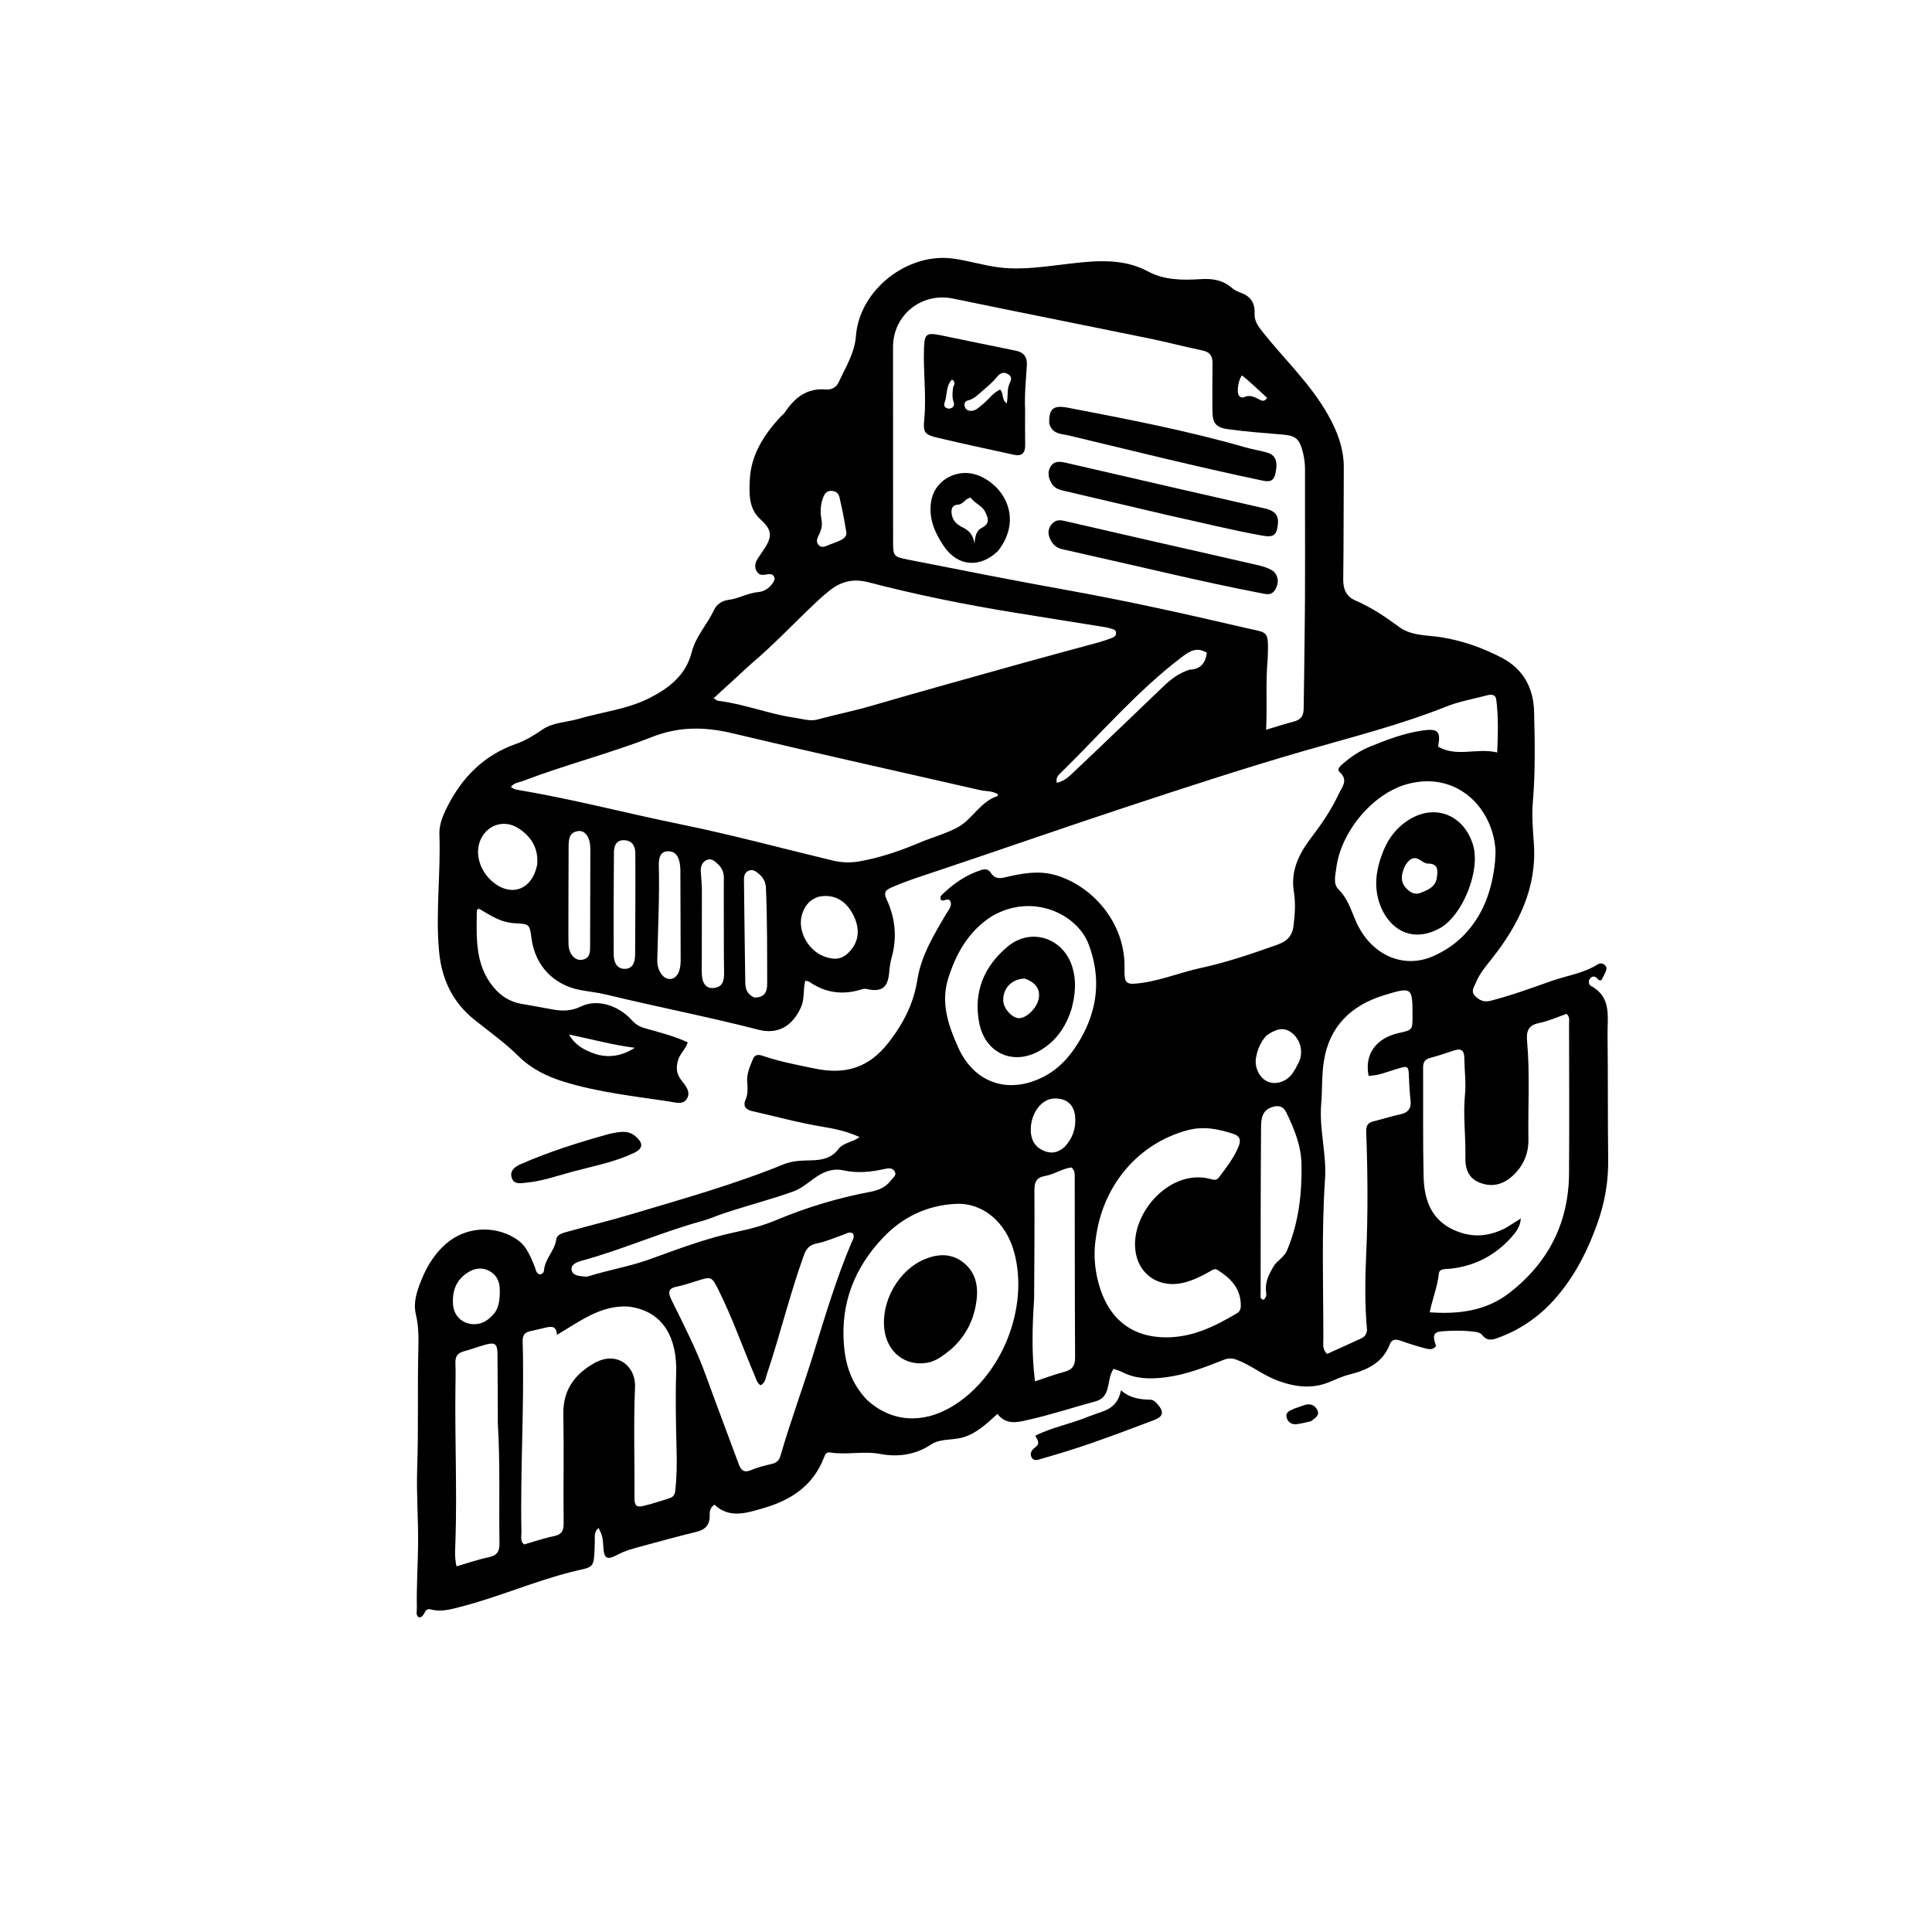<svg version="1.1" id="Layer_1" xmlns="http://www.w3.org/2000/svg" xmlns:xlink="http://www.w3.org/1999/xlink" x="0px" y="0px"
	 width="100%" viewBox="0 0 1024 1024" enable-background="new 0 0 1024 1024" xml:space="preserve">
<path fill="#000000" opacity="1" stroke="none" 
	d="
M272.706,489.318 
	C265.193,488.928 259.525,484.91 253.833,481.588 
	C253.207,482.072 252.734,482.266 252.731,482.465 
	C252.564,496.754 251.599,511.232 261.614,523.297 
	C265.469,527.941 270.295,531.001 276.314,532.053 
	C281.89,533.028 287.467,534.002 293.032,535.041 
	C298.182,536.003 302.892,535.892 307.971,533.435 
	C316.501,529.308 327.77,532.743 335.061,540.912 
	C337.078,543.171 339.261,544.252 342.119,545.066 
	C349.592,547.192 357.182,549.082 364.516,552.455 
	C363.379,556.114 360.461,558.351 359.429,561.752 
	C358.201,565.798 358.452,569.143 361.095,572.503 
	C363.338,575.355 366.282,578.643 364.079,582.352 
	C362.059,585.753 357.919,584.297 354.823,583.829 
	C336.075,580.996 317.18,578.975 298.93,573.35 
	C289.835,570.546 281.589,566.506 274.804,559.783 
	C267.559,552.604 259.245,546.739 251.324,540.386 
	C239.88,531.208 234.12,518.904 232.754,504.594 
	C230.772,483.818 233.666,463.012 232.888,442.204 
	C232.701,437.209 234.656,432.41 236.92,427.889 
	C244.847,412.062 256.469,400.276 273.461,394.296 
	C278.504,392.521 282.963,389.819 287.409,386.737 
	C293.04,382.834 300.345,382.856 306.862,380.954 
	C319.281,377.328 332.38,375.957 344.106,370.05 
	C354.624,364.751 363.577,357.791 366.645,345.608 
	C368.764,337.191 374.904,330.949 378.437,323.286 
	C379.746,320.445 382.725,318.347 385.981,317.968 
	C391.486,317.328 396.286,314.315 401.843,313.823 
	C404.81,313.56 407.525,311.956 409.346,309.343 
	C410.103,308.256 411.001,307.109 410.3,305.685 
	C409.588,304.239 408.194,304.172 406.831,304.385 
	C404.664,304.722 402.479,305.284 401.078,302.834 
	C399.641,300.322 400.321,298.026 401.793,295.812 
	C402.808,294.286 403.821,292.758 404.849,291.24 
	C409.556,284.284 409.17,280.841 403.086,275.311 
	C396.749,269.551 397.067,261.712 397.402,254.357 
	C398.007,241.082 404.87,230.476 413.633,220.972 
	C414.423,220.115 415.437,219.423 416.071,218.471 
	C421.258,210.684 427.769,205.552 437.851,206.44 
	C440.523,206.675 443.29,205.308 444.494,202.672 
	C448.131,194.707 452.975,187.255 453.664,178.085 
	C455.501,153.634 481.006,133.672 505.322,137.07 
	C513.432,138.203 521.269,140.671 529.322,141.701 
	C542.294,143.36 555.164,141.054 568.071,139.611 
	C581.772,138.079 595.565,136.933 608.559,143.907 
	C617.238,148.565 626.889,148.544 636.421,147.945 
	C642.484,147.565 647.976,148.356 652.747,152.47 
	C654.103,153.639 655.835,154.51 657.538,155.113 
	C662.815,156.984 665.258,160.605 664.956,166.168 
	C664.752,169.915 666.612,172.644 668.886,175.524 
	C680.521,190.263 694.422,203.167 703.805,219.759 
	C708.851,228.682 712.317,237.729 712.238,248.068 
	C712.089,267.73 712.211,287.395 711.942,307.056 
	C711.869,312.383 713.614,316.209 718.442,318.3 
	C726.761,321.902 734.223,326.859 741.464,332.222 
	C748.179,337.194 756.394,336.529 764.006,337.773 
	C775.34,339.625 785.877,343.355 795.99,348.639 
	C807.556,354.682 812.795,364.838 813.101,377.163 
	C813.497,393.131 813.796,409.137 812.441,425.119 
	C811.823,432.408 812.465,439.738 812.979,447.067 
	C814.614,470.386 805.072,489.829 791.117,507.594 
	C787.828,511.781 784.305,515.769 782.253,520.819 
	C781.313,523.131 779.454,525.293 781.633,527.676 
	C783.871,530.121 786.491,531.36 790.11,530.42 
	C800.935,527.609 811.429,523.813 821.938,520.071 
	C830.225,517.121 839.159,515.971 846.784,511.159 
	C848.002,510.39 849.384,510.443 850.516,511.419 
	C851.931,512.64 851.5,514.116 850.827,515.528 
	C850.186,516.874 849.473,518.185 848.868,519.363 
	C847.675,520.049 847.206,519.249 846.653,518.66 
	C845.383,517.305 843.961,517.194 842.797,518.613 
	C841.656,520.004 842.045,521.92 843.345,522.62 
	C854.226,528.473 851.926,538.822 852.037,548.162 
	C852.298,570.323 852.102,592.49 852.371,614.651 
	C852.514,626.455 850.527,637.599 846.507,648.818 
	C841.544,662.666 835.15,675.355 825.702,686.634 
	C816.915,697.124 806.264,704.721 793.396,709.303 
	C790.47,710.345 787.885,710.521 785.765,707.78 
	C784.909,706.673 783.665,706.165 782.305,705.969 
	C776.365,705.111 770.361,705.145 764.437,705.606 
	C759.683,705.976 759.163,707.748 761.121,713.468 
	C759.38,715.816 756.951,715.063 754.81,714.494 
	C750.631,713.383 746.486,712.095 742.421,710.619 
	C739.829,709.678 737.685,709.754 736.639,712.495 
	C732.868,722.369 724.632,726.15 715.278,728.51 
	C711.555,729.45 708.102,731.066 704.562,732.526 
	C695.294,736.347 686.081,735.129 676.863,731.638 
	C669.331,728.786 663.072,723.588 655.567,720.732 
	C653.073,719.783 651.019,719.776 648.457,720.79 
	C638.571,724.703 628.703,728.593 617.973,729.979 
	C609.824,731.031 602.073,730.99 594.621,727.158 
	C593.317,726.487 591.86,726.114 590.201,725.503 
	C588.021,728.772 587.965,732.539 587.038,735.978 
	C586.08,739.53 584.294,741.751 580.597,742.752 
	C568.707,745.972 556.979,749.865 544.976,752.556 
	C539.685,753.742 533.35,755.598 528.656,749.379 
	C523.174,754.433 517.755,759.59 510.674,761.764 
	C505.048,763.491 498.458,762.288 493.412,765.654 
	C485.032,771.242 475.635,772.339 466.57,770.633 
	C457.575,768.94 448.808,771.257 440.034,769.848 
	C437.971,769.517 437.391,770.765 436.845,772.21 
	C431.153,787.284 419.491,795.057 404.585,799.363 
	C395.443,802.005 386.6,804.962 378.672,797.496 
	C376.128,799.241 376.113,801.366 376.149,803.283 
	C376.245,808.306 373.772,810.781 369.017,811.937 
	C359.484,814.255 350.02,816.861 340.55,819.431 
	C336.065,820.649 331.579,821.76 327.38,823.996 
	C321.519,827.117 320.136,826.164 319.767,819.619 
	C319.501,814.898 319.207,813.705 317.29,809.878 
	C314.689,811.85 315.325,814.667 315.25,817.129 
	C314.784,832.398 315.175,830.011 302.859,833.145 
	C282.985,838.203 264.153,846.464 244.326,851.59 
	C239.045,852.956 233.781,854.548 228.176,852.983 
	C224.65,851.999 225.351,857.347 222.1,857.264 
	C220.151,856.129 220.984,854.084 220.949,852.411 
	C220.72,841.415 221.439,830.433 221.59,819.449 
	C221.78,805.635 220.651,791.792 221.124,777.997 
	C221.849,756.849 221.214,735.705 221.742,714.566 
	C221.891,708.572 221.847,702.604 220.43,696.693 
	C218.915,690.379 220.935,684.466 223.226,678.716 
	C226.544,670.386 231.262,662.933 238.563,657.531 
	C249.055,649.766 264.018,649.74 274.583,657.377 
	C279.245,660.747 281.14,666.046 283.318,671.093 
	C284.008,672.692 283.948,674.812 286.052,675.43 
	C287.665,675.398 288.291,674.23 288.375,673.13 
	C288.833,667.094 293.987,663.006 294.804,657.031 
	C295.21,654.063 298.578,653.457 301.071,652.756 
	C312.12,649.648 323.292,646.96 334.286,643.674 
	C361.553,635.523 388.985,627.857 415.399,617.093 
	C420.121,615.169 425.16,615.121 430.156,614.996 
	C435.655,614.859 440.775,613.886 444.322,609.094 
	C446.875,605.645 451.412,605.647 455.62,602.69 
	C448.944,599.635 442.581,598.27 436.169,597.227 
	C423.5,595.167 411.146,591.717 398.649,588.906 
	C395.747,588.254 393.48,586.667 395.204,582.75 
	C396.485,579.838 396.272,576.505 396.03,573.363 
	C395.692,568.974 397.513,565.238 399.051,561.379 
	C400.342,558.136 403.045,559.201 405.026,559.865 
	C413.898,562.84 423.062,564.53 432.18,566.412 
	C447.827,569.642 460.388,566.137 470.896,552.654 
	C478.871,542.421 484.204,532.013 486.221,519.288 
	C488.262,506.42 495.047,495.333 501.583,484.263 
	C502.855,482.11 505.094,479.991 503.405,477.131 
	C501.806,476.048 500.412,477.804 498.857,477.107 
	C497.687,475.38 499.148,474.331 500.138,473.4 
	C505.895,467.982 512.304,463.608 519.937,461.172 
	C522.128,460.472 523.855,460.598 525.148,462.622 
	C526.938,465.423 529.264,465.821 532.458,465.062 
	C541.218,462.98 550.061,461.236 559.08,463.732 
	C578.107,468.999 596.386,488.287 596.024,512.859 
	C595.997,514.688 595.936,516.549 596.215,518.345 
	C596.627,520.988 598.409,521.562 600.957,521.398 
	C613.268,520.601 624.581,515.605 636.479,513.036 
	C650.297,510.053 663.722,505.456 677.062,500.7 
	C682.103,498.903 684.944,496.23 685.622,490.482 
	C686.33,484.485 686.754,478.76 685.779,472.691 
	C684,461.608 688.306,452.679 695.195,443.667 
	C700.565,436.643 705.78,428.965 709.614,420.712 
	C711.346,416.985 714.81,413.451 710,409.185 
	C708.296,407.674 710.515,405.866 711.862,404.704 
	C716.177,400.979 720.936,397.825 726.193,395.69 
	C735.133,392.06 744.156,388.616 753.81,387.204 
	C762.141,385.985 763.782,387.591 762.213,395.713 
	C772.066,401.515 782.754,396.205 793.547,398.825 
	C793.961,389.038 794.225,379.967 793.063,370.908 
	C792.668,367.834 790.306,367.976 788.07,368.564 
	C780.826,370.472 773.334,371.784 766.421,374.539 
	C741.763,384.363 716.076,390.789 690.673,398.136 
	C659.48,407.159 628.635,417.272 597.812,427.438 
	C563.834,438.644 530.065,450.485 496.128,461.821 
	C488.07,464.513 479.979,467.026 472.211,470.512 
	C469.213,471.858 468.31,473.211 469.876,476.564 
	C474.54,486.554 475.588,496.973 472.537,507.723 
	C471.816,510.266 471.506,512.955 471.265,515.6 
	C470.529,523.691 467.188,526.022 458.919,524.113 
	C458.319,523.974 457.595,524.092 456.992,524.287 
	C447.025,527.509 437.675,526.424 428.985,520.406 
	C428.489,520.063 427.767,520.047 426.828,519.792 
	C425.548,524.403 426.568,529.121 424.667,533.53 
	C420.319,543.613 412.531,548.497 402.006,545.78 
	C375.236,538.869 348.084,533.651 321.23,527.126 
	C316.715,526.029 312.044,525.592 307.471,524.716 
	C293.438,522.028 283.813,511.92 281.765,497.816 
	C281.741,497.651 281.738,497.484 281.716,497.319 
	C280.672,489.762 280.672,489.762 272.706,489.318 
M671.908,349.211 
	C670.731,361.447 671.706,373.678 671.055,386.778 
	C676.71,385.095 681.25,383.619 685.86,382.411 
	C689.471,381.465 690.891,379.478 690.969,375.645 
	C691.217,363.492 691.265,351.332 691.448,339.181 
	C691.904,309.033 691.615,278.873 691.686,248.718 
	C691.694,245.513 691.267,242.403 690.459,239.342 
	C688.603,232.307 686.605,230.871 679.302,230.277 
	C669.864,229.509 660.407,228.797 651.032,227.515 
	C644.254,226.589 642.638,224.252 642.6,217.452 
	C642.552,209.122 642.553,200.791 642.657,192.462 
	C642.704,188.761 641.355,186.619 637.501,185.806 
	C627.908,183.782 618.413,181.289 608.809,179.32 
	C574.274,172.239 539.688,165.409 505.168,158.254 
	C488.535,154.806 473.323,166.847 473.318,183.969 
	C473.308,218.11 473.335,252.251 473.353,286.392 
	C473.357,294.803 473.319,295.053 481.77,296.714 
	C509.35,302.136 536.922,307.627 564.588,312.589 
	C596.851,318.374 628.82,325.492 660.722,332.934 
	C672.294,335.633 672.414,333.737 671.908,349.211 
M489.427,445.784 
	C495.446,443.432 501.746,441.613 507.415,438.602 
	C515.381,434.37 519.465,424.941 528.591,421.988 
	C528.76,421.933 528.78,421.419 528.914,420.968 
	C526.011,419.107 522.565,419.481 519.401,418.757 
	C475.662,408.75 431.85,399.051 388.206,388.646 
	C373.664,385.18 360.023,384.972 345.849,390.518 
	C323.391,399.306 299.916,405.253 277.367,413.862 
	C275.179,414.697 272.546,414.841 270.798,417.01 
	C272.36,418.524 274.043,418.584 275.66,418.858 
	C304.209,423.704 332.225,431.079 360.582,436.867 
	C387.62,442.386 414.316,449.583 441.158,456.058 
	C445.754,457.167 450.394,457.402 455.036,456.618 
	C466.735,454.639 477.848,450.738 489.427,445.784 
M397.72,352.222 
	C391.312,358.098 384.905,363.974 378.255,370.071 
	C379.408,370.777 379.932,371.349 380.517,371.419 
	C394.453,373.089 407.565,378.49 421.421,380.449 
	C425.345,381.003 429.343,382.428 433.296,381.353 
	C442.766,378.776 452.391,376.865 461.831,374.117 
	C488.35,366.397 514.968,359.015 541.569,351.579 
	C555.03,347.817 568.544,344.242 582.023,340.544 
	C584.266,339.929 586.473,339.167 588.662,338.376 
	C590.071,337.867 591.654,337.28 591.553,335.407 
	C591.464,333.741 589.972,333.468 588.671,333.128 
	C587.866,332.918 587.073,332.631 586.256,332.5 
	C570.172,329.909 554.081,327.363 538,324.755 
	C511.877,320.519 485.943,315.29 460.339,308.628 
	C452.409,306.565 445.948,308.062 439.836,312.882 
	C437.748,314.529 435.718,316.263 433.772,318.076 
	C421.833,329.198 410.73,341.2 397.72,352.222 
M798.206,650.77 
	C800.666,649.227 803.126,647.683 806.089,645.825 
	C805.73,650.332 803.411,653.159 801.032,655.819 
	C792.343,665.536 781.499,671.099 768.485,672.465 
	C766.309,672.694 762.919,672.217 762.615,675.062 
	C761.874,681.983 759.234,688.45 757.768,695.535 
	C773.385,696.692 787.747,694.738 799.977,685.283 
	C820.599,669.339 831.432,648.185 831.62,621.99 
	C831.81,595.499 831.669,569.006 831.632,542.515 
	C831.63,540.925 832.164,539.164 830.354,537.346 
	C825.624,538.976 820.764,541.233 815.657,542.26 
	C809.703,543.458 808.948,546.93 809.4,551.985 
	C810.946,569.278 809.808,586.619 810.087,603.937 
	C810.212,611.706 807.255,618.262 801.503,623.428 
	C796.371,628.036 790.407,629.405 783.919,626.69 
	C777.923,624.18 776.532,618.905 776.672,613.101 
	C776.938,602.123 775.377,591.19 776.471,580.162 
	C777.106,573.752 776.185,567.197 776.118,560.706 
	C776.074,556.41 774.126,555.551 770.354,556.867 
	C766.272,558.291 762.141,559.603 757.967,560.729 
	C755.243,561.464 754.259,562.981 754.275,565.745 
	C754.386,585.072 754.092,604.406 754.547,623.724 
	C754.851,636.594 759.044,647.582 772.469,652.712 
	C781.143,656.028 789.419,655.32 798.206,650.77 
M459.529,741.976 
	C472.116,753.571 488.633,754.942 504.253,745.69 
	C530.756,729.99 545.58,693.499 537.542,663.74 
	C533.275,647.941 521.082,637.388 506.667,638.068 
	C491.407,638.787 478.302,645.067 467.824,656.19 
	C452.953,671.976 445.571,690.567 447.278,712.548 
	C448.131,723.542 451.312,733.374 459.529,741.976 
M333.05,692.495 
	C318.413,691.652 307.392,700.333 295.174,707.503 
	C294.963,702.542 292.095,703.027 289.205,703.66 
	C286.441,704.266 283.704,704.995 280.935,705.578 
	C277.986,706.199 276.934,707.911 277.02,710.92 
	C277.984,744.726 275.689,778.513 276.373,812.318 
	C276.414,814.359 275.559,816.68 277.779,818.603 
	C282.928,817.129 288.121,815.305 293.464,814.223 
	C297.546,813.395 298.784,811.549 298.743,807.452 
	C298.549,788.131 298.924,768.802 298.582,749.485 
	C298.357,736.76 304.594,728.356 315,722.481 
	C326.915,715.754 337.046,724.016 336.578,735.105 
	C335.75,754.726 336.408,774.408 336.298,794.064 
	C336.277,797.846 337.195,799.122 341.236,798.126 
	C345.776,797.006 350.179,795.553 354.626,794.172 
	C356.908,793.464 357.678,792.264 357.933,789.936 
	C358.697,782.961 358.793,775.978 358.614,768.988 
	C358.261,755.188 357.953,741.416 358.379,727.586 
	C358.915,710.184 352.319,694.86 333.05,692.495 
M724.558,705.007 
	C723.346,691.716 723.496,678.406 724.104,665.097 
	C725.094,643.475 724.924,621.85 724.139,600.233 
	C724.022,597.009 724.62,595.159 727.848,594.361 
	C732.687,593.165 737.455,591.666 742.318,590.583 
	C746.525,589.647 748.118,587.307 747.614,583.086 
	C747.161,579.294 746.926,575.466 746.797,571.647 
	C746.561,564.667 746.557,564.686 740.079,566.637 
	C735.249,568.091 730.514,570.136 725.384,570.222 
	C723.118,558.753 729.256,550.281 741.343,547.544 
	C748.645,545.891 748.645,545.891 748.657,538.826 
	C748.684,523.175 748.586,522.858 733.335,527.569 
	C716.085,532.897 704.546,544.073 701.673,562.443 
	C700.498,569.957 700.881,577.702 700.253,585.317 
	C699.156,598.627 703.196,611.582 702.29,624.967 
	C700.378,653.218 701.434,681.547 701.397,709.844 
	C701.394,712.392 700.787,715.196 703.378,717.607 
	C709.345,714.905 715.389,712.211 721.388,709.421 
	C722.909,708.714 724.244,707.664 724.558,705.007 
M368.548,679.186 
	C365.352,680.108 362.201,681.266 358.949,681.896 
	C354.367,682.781 353.821,684.722 355.828,688.817 
	C362.269,701.961 369.026,714.964 374.028,728.781 
	C379.746,744.576 385.734,760.274 391.549,776.034 
	C392.801,779.427 394.509,780.756 398.277,779.125 
	C401.764,777.617 405.554,776.758 409.268,775.849 
	C411.662,775.264 412.992,773.937 413.656,771.636 
	C418.824,753.736 425.317,736.261 430.839,718.482 
	C437.06,698.456 442.991,678.353 451.156,658.996 
	C451.825,657.409 453.115,655.806 452.128,653.84 
	C450.204,652.513 448.604,653.886 446.954,654.435 
	C442.379,655.959 437.929,658.085 433.24,658.971 
	C429.211,659.733 427.438,661.517 426.077,665.288 
	C418.62,685.964 413.517,707.359 406.523,728.167 
	C405.784,730.365 405.633,733.064 403.063,734.231 
	C401.078,732.745 400.692,730.69 399.928,728.892 
	C393.555,713.894 388.18,698.473 380.888,683.865 
	C377.151,676.378 377.111,676.398 368.548,679.186 
M580.81,656.256 
	C579.733,663.08 580.021,669.942 581.413,676.614 
	C585.2,694.767 596.017,708.477 617.403,708.816 
	C631.781,709.045 643.819,703.063 655.636,696.033 
	C657.719,694.794 657.731,692.822 657.624,690.775 
	C657.182,682.376 651.95,677.31 645.401,673.138 
	C643.771,672.099 642.641,673.113 641.327,673.859 
	C636.977,676.33 632.499,678.55 627.622,679.798 
	C615.647,682.863 604.858,676.783 602.217,665.24 
	C597.568,644.925 619.144,619.346 641.06,624.756 
	C642.828,625.193 644.598,626.018 646.04,624.072 
	C650.002,618.728 654.211,613.552 656.629,607.225 
	C657.819,604.112 656.985,602.053 653.827,601.013 
	C645.846,598.383 637.849,596.756 629.39,599.04 
	C603.424,606.052 584.537,627.932 580.81,656.256 
M792.384,456.949 
	C792.472,454.622 792.801,452.276 792.612,449.972 
	C790.756,427.377 771.546,408.522 745.776,415.612 
	C727.382,420.673 710.535,441.101 708.23,460.322 
	C707.773,464.132 706.515,468.467 709.39,471.324 
	C714.118,476.024 715.971,481.94 718.421,487.744 
	C726.152,506.059 743.787,514.038 760.017,506.611 
	C765.792,503.969 771.084,500.526 775.59,495.934 
	C785.992,485.332 790.729,472.3 792.384,456.949 
M526.003,485.448 
	C513.587,493.226 506.834,505.072 502.582,518.564 
	C498.503,531.508 502.589,543.404 507.831,555.102 
	C516.224,573.833 533.967,580.111 552.474,571.029 
	C561.401,566.648 567.517,559.501 572.373,551.244 
	C581.858,535.115 583.695,518.201 576.991,500.45 
	C571.074,484.784 547.792,473.002 526.003,485.448 
M263.871,754.474 
	C263.815,742.147 263.813,729.819 263.678,717.493 
	C263.62,712.262 262.27,711.301 257.228,712.72 
	C253.383,713.803 249.636,715.242 245.775,716.254 
	C242.434,717.129 241.254,719.099 241.38,722.435 
	C241.548,726.926 241.444,731.43 241.389,735.927 
	C241.06,762.731 242.259,789.533 241.421,816.34 
	C241.284,820.743 240.801,825.227 241.96,830.197 
	C247.793,828.507 253.274,826.559 258.918,825.398 
	C263.394,824.477 264.805,822.379 264.734,817.901 
	C264.402,797.089 265.16,776.262 263.871,754.474 
M548.108,688.338 
	C547.175,702.701 546.664,717.052 548.564,732.144 
	C554.323,730.253 559.114,728.421 564.048,727.136 
	C568.272,726.037 569.857,723.882 569.829,719.413 
	C569.632,687.772 569.682,656.13 569.625,624.488 
	C569.621,622.537 569.9,620.437 567.897,618.776 
	C563.025,619.36 558.773,622.442 553.898,623.293 
	C549.345,624.087 548.22,626.562 548.253,630.919 
	C548.398,649.735 548.217,668.555 548.108,688.338 
M382.081,643.634 
	C378.79,644.811 375.559,646.207 372.197,647.129 
	C350.515,653.074 329.928,662.329 308.232,668.239 
	C305.709,668.926 302.328,670.244 302.984,673.266 
	C303.64,676.292 307.337,676.298 310.125,676.642 
	C310.763,676.721 311.468,676.584 312.094,676.39 
	C322.899,673.036 334.092,671.182 344.788,667.294 
	C359.795,661.837 374.772,656.18 390.485,652.898 
	C397.662,651.399 404.715,649.489 411.519,646.636 
	C427.525,639.925 444.072,634.94 461.134,631.721 
	C465.527,630.892 469.474,629.333 472.211,625.625 
	C473.235,624.238 475.402,623.005 474.261,620.951 
	C472.963,618.617 470.575,619.212 468.421,619.679 
	C461.371,621.21 454.344,621.927 447.145,620.323 
	C443.023,619.405 439.067,620.141 435.13,622.269 
	C430.013,625.034 426.091,629.48 420.423,631.513 
	C408.036,635.958 395.266,639.135 382.081,643.634 
M682.492,661.894 
	C688.345,647.656 690.048,632.847 689.833,617.501 
	C689.688,607.201 686.004,598.391 681.721,589.541 
	C680.139,586.272 677.609,585.694 674.219,586.784 
	C668.901,588.492 668.425,593.067 668.391,597.237 
	C668.149,626.708 668.177,656.181 668.165,685.654 
	C668.164,686.83 667.667,688.427 669.578,688.92 
	C671.393,687.874 671.216,686.034 671.027,684.485 
	C670.419,679.492 672.612,675.378 674.935,671.331 
	C676.833,668.025 680.935,666.476 682.492,661.894 
M284.728,458.143 
	C285.429,449.593 281.594,443.356 274.614,438.916 
	C266.905,434.012 257.461,437.399 254.316,446.028 
	C251.79,452.958 254.464,461.591 260.856,467.143 
	C270.721,475.713 282.123,471.809 284.728,458.143 
M349.168,457.926 
	C349.64,474.922 348.733,491.895 348.368,508.878 
	C348.253,514.22 351.331,518.747 354.736,518.882 
	C358.482,519.031 360.774,515.324 360.763,509.02 
	C360.736,493.191 360.703,477.363 360.615,461.534 
	C360.605,459.725 360.451,457.855 359.97,456.123 
	C359.148,453.162 357.317,451.029 353.937,451.187 
	C350.295,451.358 349.304,453.89 349.168,457.926 
M433.861,475.302 
	C429.343,476.696 426.689,479.857 425.212,484.231 
	C422.367,492.662 427.894,503.562 436.767,506.908 
	C443.289,509.367 447.431,508.216 451.58,502.79 
	C455.732,497.36 455.618,490.329 451.261,483.181 
	C447.293,476.671 441.275,473.75 433.861,475.302 
M383.643,483.5 
	C383.639,477.509 383.568,471.516 383.659,465.526 
	C383.705,462.48 382.679,459.982 380.471,457.973 
	C378.743,456.402 376.904,454.6 374.329,455.93 
	C372.028,457.119 371.305,459.375 371.429,461.863 
	C371.594,465.179 372.011,468.492 372.018,471.807 
	C372.046,486.285 371.922,500.763 371.945,515.24 
	C371.954,521.065 374.123,524 378.071,523.667 
	C383.168,523.235 383.844,519.737 383.774,515.455 
	C383.604,505.139 383.671,494.819 383.643,483.5 
M399.799,528.674 
	C404.712,528.842 406.636,526.236 406.626,521.573 
	C406.593,504.617 406.681,487.66 405.971,470.711 
	C405.842,467.65 404.641,465.274 402.408,463.33 
	C400.75,461.886 398.999,460.438 396.619,461.582 
	C394.494,462.602 394.291,464.632 394.316,466.705 
	C394.538,484.659 394.719,502.614 395.004,520.567 
	C395.055,523.782 395.694,526.905 399.799,528.674 
M336.737,482.5 
	C336.748,472.339 336.827,462.178 336.733,452.019 
	C336.698,448.247 334.89,445.479 330.824,445.327 
	C326.632,445.171 325.43,448.307 325.402,451.682 
	C325.251,469.836 325.175,487.992 325.292,506.145 
	C325.315,509.798 326.832,513.566 331.151,513.523 
	C335.547,513.479 336.591,509.776 336.629,505.986 
	C336.704,498.491 336.704,490.995 336.737,482.5 
M301.263,491.476 
	C301.279,494.476 301.238,497.477 301.323,500.475 
	C301.459,505.309 304.482,509.122 308.099,508.744 
	C313.042,508.227 312.758,504.324 312.771,500.798 
	C312.834,483.8 312.875,466.802 312.889,449.804 
	C312.894,443.947 310.187,439.895 306.334,440.501 
	C301.185,441.311 301.398,445.638 301.376,449.488 
	C301.297,463.153 301.294,476.819 301.263,491.476 
M630.546,354.951 
	C636.368,354.712 639.046,351.389 639.62,345.911 
	C634.08,342.706 630.459,345.136 625.889,348.631 
	C602.51,366.514 583.46,388.831 562.588,409.273 
	C561.25,410.583 559.482,411.873 560.103,414.9 
	C564.481,414.028 567.316,410.87 570.146,408.205 
	C585.635,393.618 600.916,378.809 616.304,364.114 
	C620.263,360.333 624.45,356.836 630.546,354.951 
M262.336,695.669 
	C264.724,692.003 264.942,687.899 264.903,683.69 
	C264.861,679.139 263.186,675.539 259.06,673.483 
	C254.706,671.313 250.528,672.508 246.878,675.173 
	C241.424,679.155 239.631,684.859 240.114,691.414 
	C240.567,697.555 245.129,701.798 251.254,701.849 
	C255.815,701.887 259.105,699.577 262.336,695.669 
M564.287,607.87 
	C568.339,603.51 570.273,598.399 569.896,592.414 
	C569.475,585.733 565.64,582.123 558.941,582.21 
	C551.832,582.303 545.909,590.531 546.346,599.692 
	C546.561,604.207 548.504,607.695 552.624,609.677 
	C556.538,611.562 560.34,611.371 564.287,607.87 
M671.322,548.783 
	C668.152,552.189 666.445,556.289 665.686,560.816 
	C664.835,565.895 667.661,571.466 671.971,573.309 
	C676.137,575.09 681.707,573.399 684.823,569.183 
	C686.198,567.323 687.3,565.233 688.331,563.151 
	C690.905,557.955 689.467,551.419 685.054,547.738 
	C681.17,544.498 677.356,544.662 671.322,548.783 
M434.347,282.862 
	C433.373,284.812 432.111,286.943 433.897,288.862 
	C435.768,290.873 437.929,289.258 439.898,288.577 
	C441.78,287.926 443.664,287.242 445.457,286.386 
	C447.17,285.569 448.884,284.143 448.583,282.24 
	C447.579,275.874 446.344,269.534 444.857,263.264 
	C444.389,261.293 442.517,260.04 440.222,260.175 
	C437.829,260.317 436.86,262.067 436.167,264.02 
	C434.858,267.713 434.679,271.534 435.398,275.332 
	C435.852,277.736 435.654,279.942 434.347,282.862 
M316.665,558.968 
	C323.742,560.777 330.252,559.349 336.471,555.359 
	C324.647,553.871 313.268,550.689 301.597,548.315 
	C304.825,554.037 309.972,556.919 316.665,558.968 
M658.325,198.969 
	C656.375,200.95 655.31,208.022 656.698,209.747 
	C657.413,210.636 658.451,210.923 659.368,210.495 
	C662.338,209.109 664.797,210.337 667.337,211.679 
	C668.602,212.348 670.057,213.229 671.597,210.873 
	C667.438,206.984 663.201,203.021 658.325,198.969 
z"/>
<path fill="#000000" opacity="1" stroke="none" 
	d="
M576.891,750.826 
	C579.451,749.915 581.621,749.066 583.831,748.342 
	C589.031,746.636 592.876,743.556 594.128,736.871 
	C599.125,741.224 604.371,741.741 609.766,741.875 
	C611.233,741.911 612.472,742.998 613.489,744.19 
	C617.087,748.407 616.665,750.779 611.493,752.742 
	C600.157,757.043 588.799,761.297 577.348,765.278 
	C569.036,768.167 560.588,770.676 552.137,773.139 
	C550.426,773.638 548.018,774.777 546.741,772.369 
	C545.601,770.219 547.031,768.314 548.624,767.193 
	C551.382,765.252 550.129,763.308 548.68,760.982 
	C557.761,756.383 567.539,754.725 576.891,750.826 
z"/>
<path fill="#000000" opacity="1" stroke="none" 
	d="
M323.178,600.919 
	C328.177,599.934 332.785,598.753 336.891,602.305 
	C341.173,606.009 340.89,608.802 335.741,611.209 
	C325.725,615.891 314.911,617.992 304.304,620.783 
	C295.968,622.977 287.835,625.977 279.17,626.809 
	C276.192,627.095 272.612,628.023 271.324,624.509 
	C269.901,620.625 272.792,618.427 276.096,616.978 
	C291.206,610.351 306.903,605.438 323.178,600.919 
z"/>
<path fill="#000000" opacity="1" stroke="none" 
	d="
M694.903,753.25 
	C691.966,753.93 689.39,754.676 686.775,754.863 
	C684.417,755.031 682.574,753.659 681.934,751.329 
	C681.229,748.763 683.286,747.813 685.1,746.996 
	C686.909,746.18 688.841,745.645 690.699,744.934 
	C693.715,743.779 696.463,744.205 698.075,747.066 
	C699.743,750.028 697.195,751.529 694.903,753.25 
z"/>
<path fill="#000000" opacity="1" stroke="none" 
	d="
M543.317,217.006 
	C543.323,223.664 543.271,229.824 543.354,235.982 
	C543.41,240.121 541.528,241.931 537.471,241.047 
	C523.998,238.112 510.507,235.243 497.093,232.05 
	C490.136,230.394 489.173,229.351 489.854,222.499 
	C491.111,209.844 489.287,197.254 489.736,184.632 
	C490.004,177.111 490.937,176.158 498.269,177.637 
	C511.627,180.332 524.952,183.192 538.314,185.862 
	C542.702,186.738 544.505,189.23 544.251,193.585 
	C543.804,201.22 542.943,208.839 543.317,217.006 
M518.489,209.113 
	C516.988,210.459 515.388,211.645 513.38,212.123 
	C511.576,212.553 510.872,213.701 511.324,215.449 
	C511.768,217.166 513.115,217.749 514.754,217.752 
	C517.148,217.756 518.627,216.047 520.329,214.738 
	C523.675,212.163 526.022,208.35 530.074,206.484 
	C532.105,208.587 530.804,211.948 533.601,213.805 
	C534.399,210.088 533.584,206.453 535.096,203.246 
	C536.04,201.242 536.557,199.53 534.103,198.201 
	C531.673,196.886 529.927,197.897 528.462,199.732 
	C525.735,203.147 522.278,205.768 518.489,209.113 
M505.155,205.507 
	C505.271,204.205 507.1,202.905 504.604,201.159 
	C501.193,204.532 502.167,209.37 500.689,213.262 
	C500.254,214.407 500.332,215.613 501.633,216.258 
	C502.566,216.722 503.576,216.696 504.493,216.169 
	C505.713,215.468 505.868,214.303 505.451,213.138 
	C504.639,210.87 504.708,208.581 505.155,205.507 
z"/>
<path fill="#000000" opacity="1" stroke="none" 
	d="
M556.105,224.411 
	C555.91,216.425 558.293,214.599 566.33,216.15 
	C597.681,222.199 629.045,228.183 659.773,237.032 
	C663.606,238.136 667.576,238.757 671.422,239.823 
	C676.221,241.153 677.425,244.602 675.949,251.141 
	C674.866,255.935 671.827,255.276 668.275,254.531 
	C634.24,247.401 600.515,238.941 566.701,230.869 
	C562.638,229.899 557.725,230.262 556.105,224.411 
z"/>
<path fill="#000000" opacity="1" stroke="none" 
	d="
M619.932,273.267 
	C601.246,268.922 582.975,264.639 564.709,260.333 
	C563.258,259.991 561.768,259.651 560.43,259.023 
	C557.013,257.42 554.879,252.288 556.127,248.815 
	C557.644,244.591 560.73,244.3 564.624,245.202 
	C599.888,253.369 635.167,261.464 670.456,269.522 
	C674.843,270.524 677.804,272.365 677.333,277.539 
	C676.776,283.664 675.077,284.957 669.021,283.882 
	C652.662,280.975 636.561,276.89 619.932,273.267 
z"/>
<path fill="#000000" opacity="1" stroke="none" 
	d="
M675.164,302.943 
	C678.052,306.193 677.646,309.365 675.885,312.489 
	C673.93,315.957 670.769,314.854 667.862,314.294 
	C636.983,308.354 606.457,300.812 575.774,293.983 
	C571.554,293.044 567.352,292.02 563.124,291.118 
	C559.705,290.389 557.6,288.311 556.352,285.129 
	C555.356,282.592 555.52,280.343 557.21,278.098 
	C558.99,275.734 561.214,275.416 563.863,276.028 
	C579.098,279.546 594.334,283.058 609.578,286.537 
	C627.906,290.719 646.253,294.824 664.568,299.067 
	C668.109,299.887 671.766,300.544 675.164,302.943 
z"/>
<path fill="#000000" opacity="1" stroke="none" 
	d="
M529.014,291.961 
	C519.379,301.303 507.554,300.282 500.244,289.47 
	C495.208,282.021 491.757,273.887 493.754,264.606 
	C496.022,254.07 507.723,248.08 517.917,251.769 
	C532.057,256.885 542.456,274.69 529.014,291.961 
M514.568,263.823 
	C511.718,263.892 510.803,267.284 507.746,267.48 
	C504.158,267.709 503.911,270.659 504.63,273.481 
	C505.375,276.406 507.528,278.212 510.168,279.495 
	C513.337,281.035 515.785,283.216 516.532,288.207 
	C516.779,283.892 517.655,281.115 520.405,279.738 
	C524.987,277.444 523.704,274.382 522.027,271.047 
	C520.449,267.908 516.808,267.023 514.568,263.823 
z"/>
<path fill="#000000" opacity="1" stroke="none" 
	d="
M504.11,715.149 
	C500.027,718.356 496.269,721.491 491.319,722.317 
	C479.913,724.219 470.41,716.876 468.784,705.02 
	C466.716,689.948 476.239,673.046 490.31,667.32 
	C497.103,664.556 504.14,664.214 510.252,668.892 
	C516.562,673.721 518.539,680.43 517.675,688.38 
	C516.523,698.979 512.261,707.799 504.11,715.149 
z"/>
<path fill="#000000" opacity="1" stroke="none" 
	d="
M732.249,453.488 
	C735.152,445.126 739.905,438.623 747.181,434.238 
	C761.05,425.879 775.92,432.185 780.689,447.68 
	C784.953,461.534 775.014,485.392 763.23,491.916 
	C747.339,500.714 735.223,491.284 731.029,478.367 
	C728.384,470.222 729.18,461.914 732.249,453.488 
M747.186,455.823 
	C745.802,457.059 744.761,458.55 744.094,460.267 
	C742.708,463.834 742.254,467.393 745.07,470.514 
	C747.163,472.833 749.742,474.535 752.979,473.221 
	C756.801,471.67 760.881,470.124 761.555,465.186 
	C762.068,461.426 762.505,457.7 756.764,457.718 
	C755.428,457.722 754.017,456.662 752.768,455.885 
	C751.124,454.862 749.557,454.124 747.186,455.823 
z"/>
<path fill="#000000" opacity="1" stroke="none" 
	d="
M567.953,534.676 
	C564.96,544.319 559.683,551.857 551.275,556.774 
	C537.093,565.069 522.03,558.228 518.968,542.01 
	C515.87,525.596 521.641,512.02 534.172,501.63 
	C546.584,491.339 563.736,497.199 568.398,512.66 
	C570.594,519.943 569.961,527.105 567.953,534.676 
M543.061,518.663 
	C536.23,518.881 531.485,523.81 531.741,530.424 
	C531.904,534.631 536.512,539.681 540.161,539.65 
	C544.361,539.615 549.87,533.939 550.609,528.885 
	C551.295,524.189 548.906,520.667 543.061,518.663 
z"/>
</svg>